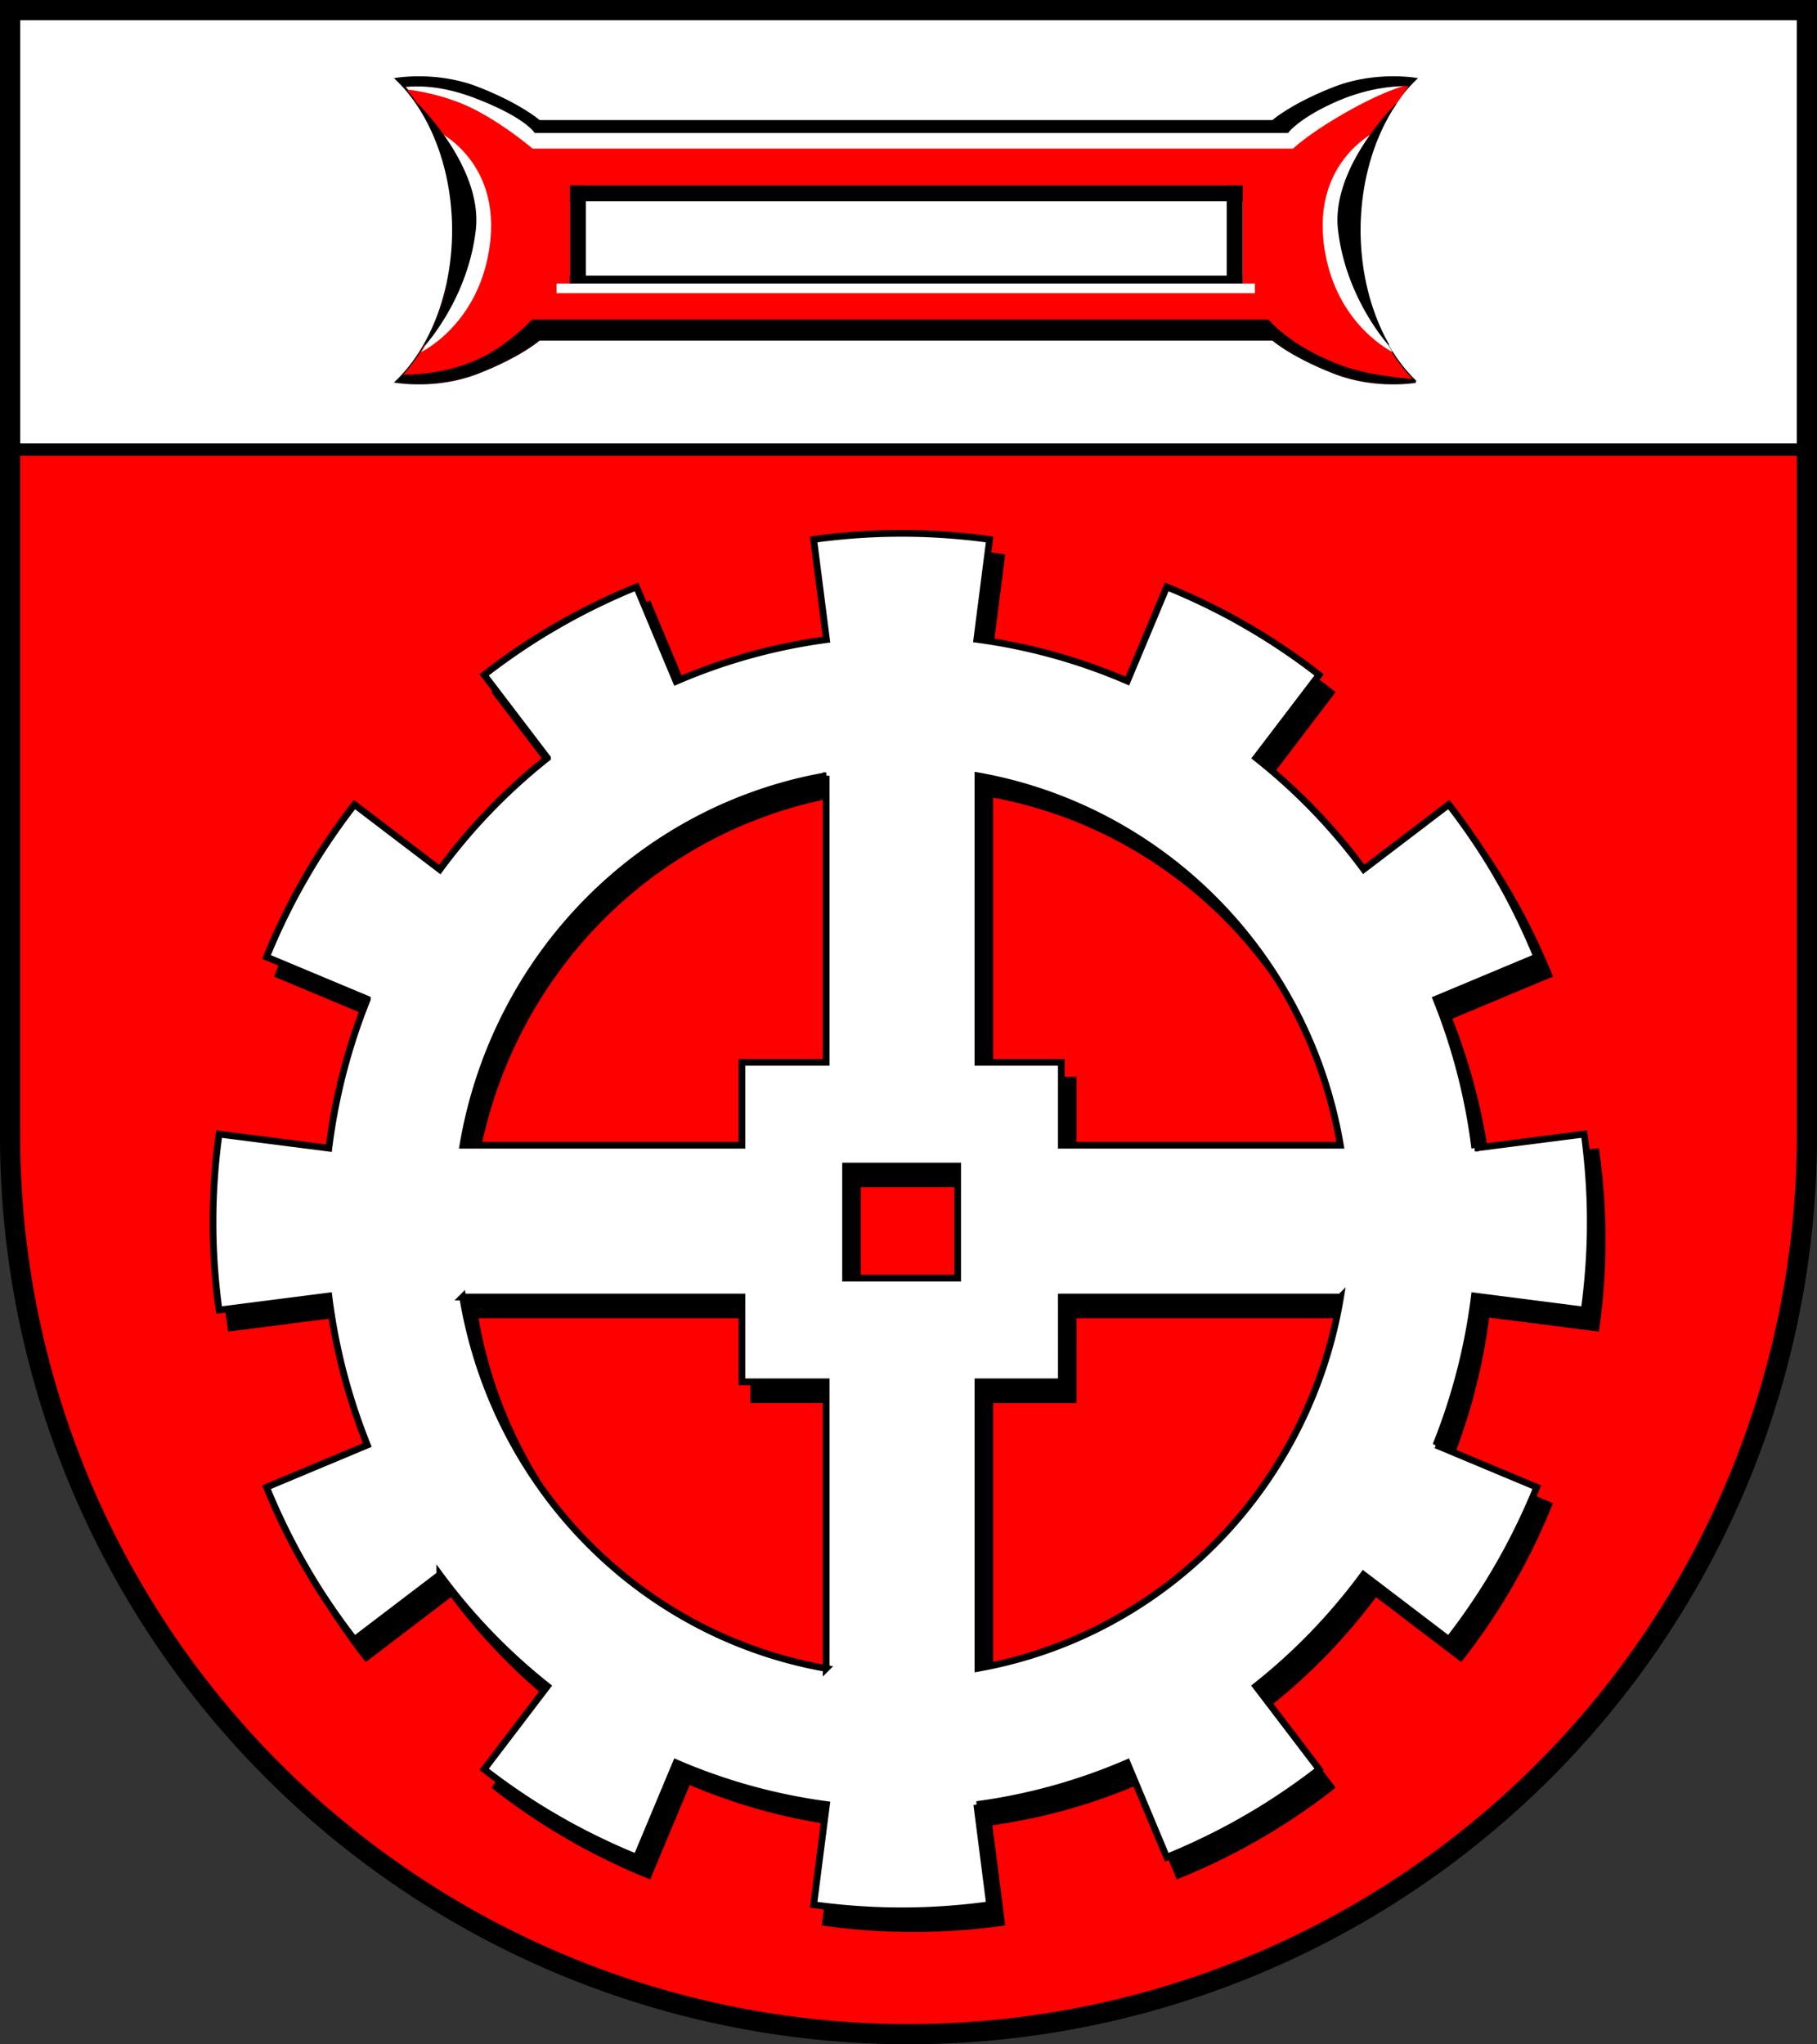 <?xml version="1.0" encoding="UTF-8" standalone="no"?>
<!-- Created with Inkscape (http://www.inkscape.org/) -->

<svg
   width="161.978mm"
   height="182.216mm"
   viewBox="0 0 161.978 182.216"
   version="1.1"
   id="svg1766"
   inkscape:version="1.2.2 (732a01da63, 2022-12-09)"
   sodipodi:docname="Wappen Mölln2.svg"
   xmlns:inkscape="http://www.inkscape.org/namespaces/inkscape"
   xmlns:sodipodi="http://sodipodi.sourceforge.net/DTD/sodipodi-0.dtd"
   xmlns="http://www.w3.org/2000/svg"
   xmlns:svg="http://www.w3.org/2000/svg">
  <rect x="0" y="0" width="161.978" height="182.216" fill="#333333" stroke="none"/>
  <sodipodi:namedview
     id="namedview1768"
     pagecolor="#ffffff"
     bordercolor="#666666"
     borderopacity="1.0"
     inkscape:showpageshadow="2"
     inkscape:pageopacity="0.0"
     inkscape:pagecheckerboard="0"
     inkscape:deskcolor="#d1d1d1"
     inkscape:document-units="mm"
     showgrid="false"
     inkscape:zoom="0.7772437"
     inkscape:cx="306.85356"
     inkscape:cy="345.4515"
     inkscape:current-layer="layer1" />
  <defs
     id="defs1763" />
  <g
     inkscape:label="Ebene 1"
     inkscape:groupmode="layer"
     id="layer1"
     transform="translate(-523.079,-58.651)">
    <g
       id="g1732"
       transform="translate(500.397,-0.071)">
      <path
         id="path1452"
         style="fill:#ff0000;stroke:none;stroke-width:1.8;stroke-linecap:round;stroke-dasharray:none"
         d="M 23.582,59.622 V 159.949 a 80.089,80.089 0 0 0 80.089,80.089 80.089,80.089 0 0 0 80.089,-80.089 80.089,80.089 0 0 0 0,-0.001 V 59.622 Z" />
      <path
         id="rect1644"
         style="fill:#ffffff;stroke:#000000;stroke-width:1.1;stroke-linecap:round;stroke-dasharray:none"
         d="M 23.582,59.622 V 98.799 H 183.759 V 59.622 Z" />
      <path
         id="path1649"
         style="fill:none;stroke:#000000;stroke-width:1.8;stroke-linecap:round;stroke-dasharray:none"
         d="M 23.582,59.622 V 159.949 a 80.089,80.089 0 0 0 80.089,80.089 80.089,80.089 0 0 0 80.089,-80.089 80.089,80.089 0 0 0 0,-0.001 V 59.622 Z" />
      <g
         id="g1567"
         transform="translate(-189.194,2.895)">
        <path
           id="path1563"
           style="fill:#000000;stroke:#000000;stroke-width:0.6;stroke-linecap:round;stroke-dasharray:none"
           d="m 292.92,104.958 c -4.022,0.015 -7.451,0.543 -7.451,0.543 l 1.143,8.927 a 51.502,52.391 0 0 0 -13.411,3.723 l -3.522,-8.419 c 0,0 -3.446,1.34 -7.063,3.451 -3.637,2.076 -6.521,4.39 -6.521,4.39 l 5.643,7.407 a 51.502,52.391 0 0 0 -9.597,9.945 l -7.604,-5.793 c 0,0 -2.314,2.884 -4.39,6.521 -2.112,3.617 -3.451,7.063 -3.451,7.063 l 8.987,3.759 a 51.502,52.391 0 0 0 -3.433,13.283 l -9.784,-1.254 c 0,0 -0.562,3.655 -0.542,7.842 -0.02,4.188 0.542,7.842 0.542,7.842 l 9.784,-1.253 a 51.502,52.391 0 0 0 3.433,13.283 l -8.987,3.759 c 0,0 1.34,3.446 3.451,7.063 2.076,3.637 4.39,6.52 4.39,6.52 l 7.605,-5.792 a 51.502,52.391 0 0 0 9.596,9.944 l -5.642,7.407 c 0,0 2.884,2.315 6.521,4.391 3.617,2.111 7.063,3.451 7.063,3.451 l 3.522,-8.419 a 51.502,52.391 0 0 0 13.41,3.723 l -1.143,8.927 c 0,0 3.654,0.563 7.842,0.543 4.188,0.02 7.842,-0.543 7.842,-0.543 l -1.143,-8.927 a 51.502,52.391 0 0 0 13.411,-3.723 l 3.522,8.419 c 0,0 3.446,-1.34 7.063,-3.451 3.637,-2.076 6.521,-4.391 6.521,-4.391 l -5.642,-7.407 a 51.502,52.391 0 0 0 9.596,-9.944 l 7.605,5.792 c 0,0 2.314,-2.883 4.39,-6.52 2.112,-3.617 3.451,-7.063 3.451,-7.063 l -8.987,-3.759 a 51.502,52.391 0 0 0 3.433,-13.283 l 9.784,1.253 c 0,0 0.562,-3.654 0.542,-7.842 0.02,-4.188 -0.542,-7.842 -0.542,-7.842 l -9.753,1.25 a 51.502,52.391 0 0 0 -3.446,-13.287 l 8.968,-3.752 c 0,0 -1.34,-3.446 -3.451,-7.063 -2.076,-3.637 -4.39,-6.521 -4.39,-6.521 l -7.58,5.774 a 51.502,52.391 0 0 0 -9.609,-9.942 l 5.63,-7.391 c 0,0 -2.884,-2.314 -6.521,-4.39 -3.617,-2.112 -7.063,-3.451 -7.063,-3.451 l -3.509,8.39 a 51.502,52.391 0 0 0 -13.42,-3.719 l 1.14,-8.901 c 0,0 -3.654,-0.562 -7.842,-0.542 -0.131,-6.1e-4 -0.261,-9.8e-4 -0.391,-5.1e-4 z m -6.336,21.601 v 25.549 h -7.512 v 7.389 h -24.872 a 39.692,40.378 0 0 1 32.384,-32.938 z m 13.528,0.007 a 39.692,40.378 0 0 1 32.312,32.931 h -24.877 v -7.389 h -7.436 z m -11.798,34.784 h 9.992 v 9.992 h -9.992 z m -34.135,11.676 h 24.894 v 7.558 h 7.512 v 25.549 a 39.692,40.378 0 0 1 -32.405,-33.107 z m 53.369,0 h 24.894 a 39.692,40.378 0 0 1 -32.329,33.097 v -25.538 h 7.436 z" />
        <path
           id="rect1263"
           style="fill:#ffffff;stroke:#000000;stroke-width:0.6;stroke-linecap:round;stroke-dasharray:none"
           d="m 291.862,103.37 c -4.022,0.015 -7.451,0.543 -7.451,0.543 l 1.143,8.927 a 51.502,52.391 0 0 0 -13.411,3.723 l -3.522,-8.419 c 0,0 -3.446,1.34 -7.063,3.451 -3.637,2.076 -6.521,4.39 -6.521,4.39 l 5.643,7.407 a 51.502,52.391 0 0 0 -9.597,9.945 l -7.604,-5.793 c 0,0 -2.314,2.884 -4.39,6.521 -2.112,3.617 -3.451,7.063 -3.451,7.063 l 8.987,3.759 a 51.502,52.391 0 0 0 -3.433,13.283 l -9.784,-1.254 c 0,0 -0.562,3.655 -0.542,7.842 -0.02,4.188 0.542,7.842 0.542,7.842 l 9.784,-1.253 a 51.502,52.391 0 0 0 3.433,13.283 l -8.987,3.759 c 0,0 1.34,3.446 3.451,7.063 2.076,3.637 4.39,6.52 4.39,6.52 l 7.605,-5.792 a 51.502,52.391 0 0 0 9.596,9.944 l -5.642,7.407 c 0,0 2.884,2.315 6.521,4.391 3.617,2.111 7.063,3.451 7.063,3.451 l 3.522,-8.419 a 51.502,52.391 0 0 0 13.41,3.723 l -1.143,8.927 c 0,0 3.654,0.563 7.842,0.543 4.188,0.02 7.842,-0.543 7.842,-0.543 l -1.143,-8.927 a 51.502,52.391 0 0 0 13.411,-3.723 l 3.522,8.419 c 0,0 3.446,-1.34 7.063,-3.451 3.637,-2.076 6.521,-4.391 6.521,-4.391 l -5.642,-7.407 a 51.502,52.391 0 0 0 9.596,-9.944 l 7.605,5.792 c 0,0 2.314,-2.883 4.39,-6.52 2.112,-3.617 3.451,-7.063 3.451,-7.063 l -8.987,-3.759 a 51.502,52.391 0 0 0 3.433,-13.283 l 9.784,1.253 c 0,0 0.562,-3.654 0.542,-7.842 0.02,-4.188 -0.542,-7.842 -0.542,-7.842 l -9.753,1.25 a 51.502,52.391 0 0 0 -3.446,-13.287 l 8.968,-3.752 c 0,0 -1.34,-3.446 -3.451,-7.063 -2.076,-3.637 -4.39,-6.521 -4.39,-6.521 l -7.58,5.774 a 51.502,52.391 0 0 0 -9.609,-9.942 l 5.63,-7.391 c 0,0 -2.884,-2.314 -6.521,-4.39 -3.617,-2.112 -7.063,-3.451 -7.063,-3.451 l -3.509,8.39 a 51.502,52.391 0 0 0 -13.42,-3.719 l 1.14,-8.901 c 0,0 -3.654,-0.562 -7.842,-0.542 -0.131,-6.1e-4 -0.261,-9.8e-4 -0.391,-5.1e-4 z m -6.336,21.601 v 25.549 h -7.512 v 7.389 H 253.143 a 39.692,40.378 0 0 1 32.384,-32.938 z m 13.528,0.007 a 39.692,40.378 0 0 1 32.312,32.931 h -24.877 v -7.389 h -7.436 z m -11.798,34.784 h 9.992 v 9.992 h -9.992 z m -34.135,11.676 h 24.894 v 7.558 h 7.512 v 25.549 A 39.692,40.378 0 0 1 253.121,171.438 Z m 53.369,0 h 24.894 a 39.692,40.378 0 0 1 -32.329,33.097 v -25.538 h 7.436 z" />
      </g>
      <g
         id="g1396"
         transform="translate(-223.832,-2.837)">
        <path
           id="path1685"
           style="fill:#ffffff;stroke:#000000;stroke-width:0.2;stroke-linecap:round;stroke-dasharray:none"
           d="m 283.959,68.459 c -1.01,-0.007 -1.763,0.083 -2.106,0.134 a 11.541,16.31 0 0 1 5.064,13.498 11.541,16.31 0 0 1 -5.072,13.496 c 0.805,0.12 3.992,0.473 7.289,-0.819 3.815,-1.494 5.447,-2.949 5.447,-2.949 h 32.7 32.7 c 0,0 1.632,1.455 5.447,2.949 3.298,1.292 6.485,0.938 7.289,0.819 a 11.541,16.31 0 0 1 -5.072,-13.496 11.541,16.31 0 0 1 5.064,-13.498 c -0.343,-0.051 -1.097,-0.141 -2.106,-0.134 -1.395,0.01 -3.268,0.207 -5.175,0.954 -3.815,1.494 -5.447,2.95 -5.447,2.95 H 327.282 294.582 c 0,0 -1.632,-1.455 -5.447,-2.95 -1.907,-0.747 -3.78,-0.944 -5.175,-0.954 z" />
        <path
           id="path1212"
           style="fill:#ff0000;stroke:none;stroke-width:0.1;stroke-linecap:round;stroke-dasharray:none"
           d="m 372.191,69.076 c 0,0 -2.103,0.411 -6.034,2.696 -3.146,1.829 -4.365,3.033 -4.365,3.033 h -67.806 c 0,0 -2.447,-2.113 -5.255,-3.532 -2.809,-1.418 -5.861,-1.724 -5.861,-1.724 l -0.027,0.149 0.246,0.216 1.032,1.436 0.836,1.082 2.361,5.655 h 0.864 l -0.471,8.732 h -1.305 a 11.541,16.31 0 0 1 -4.56,8.768 c 0.805,0.12 3.992,0.473 7.289,-0.819 3.815,-1.494 5.447,-2.949 5.447,-2.949 h 32.7 32.7 c 0,0 1.633,1.455 5.447,2.949 3.298,1.292 6.485,0.938 7.289,0.819 a 11.541,16.31 0 0 1 -4.56,-8.768 h -1.148 l -0.737,-8.732 2.024,-3.337 z m -74.861,9.01 h 59.956 v 8.732 h -59.956 z" />
        <path
           style="fill:#ffffff;stroke:none;stroke-width:0.2;stroke-linecap:round;stroke-dasharray:none"
           d="m 369.182,73.276 c 0,0 -6.126,2.835 -4.477,11.123 1.252,6.297 5.951,8.537 5.951,8.537 l -2.002,-3.226 -1.224,-3.476 -0.028,-8.815 z"
           id="path1777"
           sodipodi:nodetypes="csccccc"
           inkscape:transform-center-x="-40.179269"
           inkscape:transform-center-y="24.285951" />
        <path
           style="fill:#ffffff;stroke:none;stroke-width:0.2;stroke-linecap:round;stroke-dasharray:none"
           d="m 285.539,73.276 c 0,0 6.126,2.835 4.477,11.123 -1.252,6.297 -5.951,8.537 -5.951,8.537 l 2.002,-3.226 1.224,-3.476 0.028,-8.815 z"
           id="path1775"
           sodipodi:nodetypes="csccccc" />
        <path
           id="path1714"
           style="fill:#000000;stroke:none;stroke-width:0.2;stroke-linecap:round;stroke-dasharray:none"
           d="m 283.695,70.796 a 11.541,16.31 0 0 1 3.221,11.294 11.541,16.31 0 0 1 -2.542,10.175 l 0.052,0.059 c 0,0 3.809,-4.154 4.505,-10.289 0.634,-5.593 -5.172,-11.234 -5.172,-11.234 z" />
        <path
           id="path1719"
           style="fill:#000000;stroke:none;stroke-width:0.2;stroke-linecap:round;stroke-dasharray:none"
           d="m 371.026,70.796 a 11.541,16.31 0 0 0 -3.221,11.294 11.541,16.31 0 0 0 2.542,10.175 l -0.052,0.059 c 0,0 -3.809,-4.154 -4.505,-10.289 -0.634,-5.593 5.172,-11.234 5.172,-11.234 z"
           inkscape:transform-center-x="-41.02293"
           inkscape:transform-center-y="30.794248" />
        <path
           id="path1783"
           style="fill:#000000;stroke:none;stroke-width:0.2;stroke-linecap:round;stroke-dasharray:none"
           d="m 283.959,68.459 c -1.01,-0.007 -1.763,0.083 -2.106,0.134 a 11.541,16.31 0 0 1 0.684,0.735 c 1.251,-0.146 3.404,-0.127 6.228,0.945 4.616,1.752 5.408,3.132 5.408,3.132 h 67.172 c 0,0 0.931,-1.29 4.222,-2.753 2.789,-1.239 5.166,-1.439 6.546,-1.417 a 11.541,16.31 0 0 1 0.597,-0.641 c -0.343,-0.051 -1.097,-0.141 -2.106,-0.134 -1.395,0.01 -3.268,0.207 -5.175,0.954 -3.815,1.494 -5.447,2.95 -5.447,2.95 H 327.282 294.582 c 0,0 -1.632,-1.455 -5.447,-2.95 -1.907,-0.747 -3.78,-0.944 -5.175,-0.954 z" />
        <path
           id="path1792"
           style="fill:#000000;stroke:none;stroke-width:0.2;stroke-linecap:round;stroke-dasharray:none"
           d="m 293.937,90.044 c 0,0 -1.91,2.095 -4.394,3.337 -2.757,1.379 -5.677,1.576 -7.116,1.58 a 11.541,16.31 0 0 1 -0.583,0.625 c 0.805,0.12 3.992,0.473 7.289,-0.819 3.815,-1.494 5.447,-2.949 5.447,-2.949 h 32.7 32.7 c 0,0 1.632,1.455 5.447,2.949 3.298,1.292 6.485,0.938 7.289,0.819 a 11.541,16.31 0 0 1 -0.225,-0.241 c -2.032,-0.158 -4.735,-0.524 -6.902,-1.405 -4.329,-1.76 -5.985,-3.896 -5.985,-3.896 z" />
        <rect
           style="fill:#000000;stroke:none;stroke-width:0.1;stroke-linecap:round;stroke-dasharray:none"
           id="rect1267"
           width="59.955"
           height="1.416"
           x="297.33"
           y="78.087" />
        <rect
           style="fill:#000000;stroke:none;stroke-width:0.1;stroke-linecap:round;stroke-dasharray:none"
           id="rect1321"
           width="8.732"
           height="1.416"
           x="-86.819"
           y="297.33"
           transform="rotate(-90)" />
        <rect
           style="fill:#000000;stroke:none;stroke-width:0.1;stroke-linecap:round;stroke-dasharray:none"
           id="rect1323"
           width="8.732"
           height="1.416"
           x="-86.819"
           y="355.869"
           transform="rotate(-90)" />
        <rect
           style="fill:#000000;stroke:none;stroke-width:0.1;stroke-linecap:round;stroke-dasharray:none"
           id="rect1351"
           width="59.955"
           height="0.708"
           x="297.304"
           y="86.126" />
        <rect
           style="fill:#ffffff;stroke:none;stroke-width:0.1;stroke-linecap:round;stroke-dasharray:none"
           id="rect1353"
           width="62.256"
           height="0.86"
           x="296.126"
           y="86.834" />
      </g>
    </g>
  </g>
</svg>
